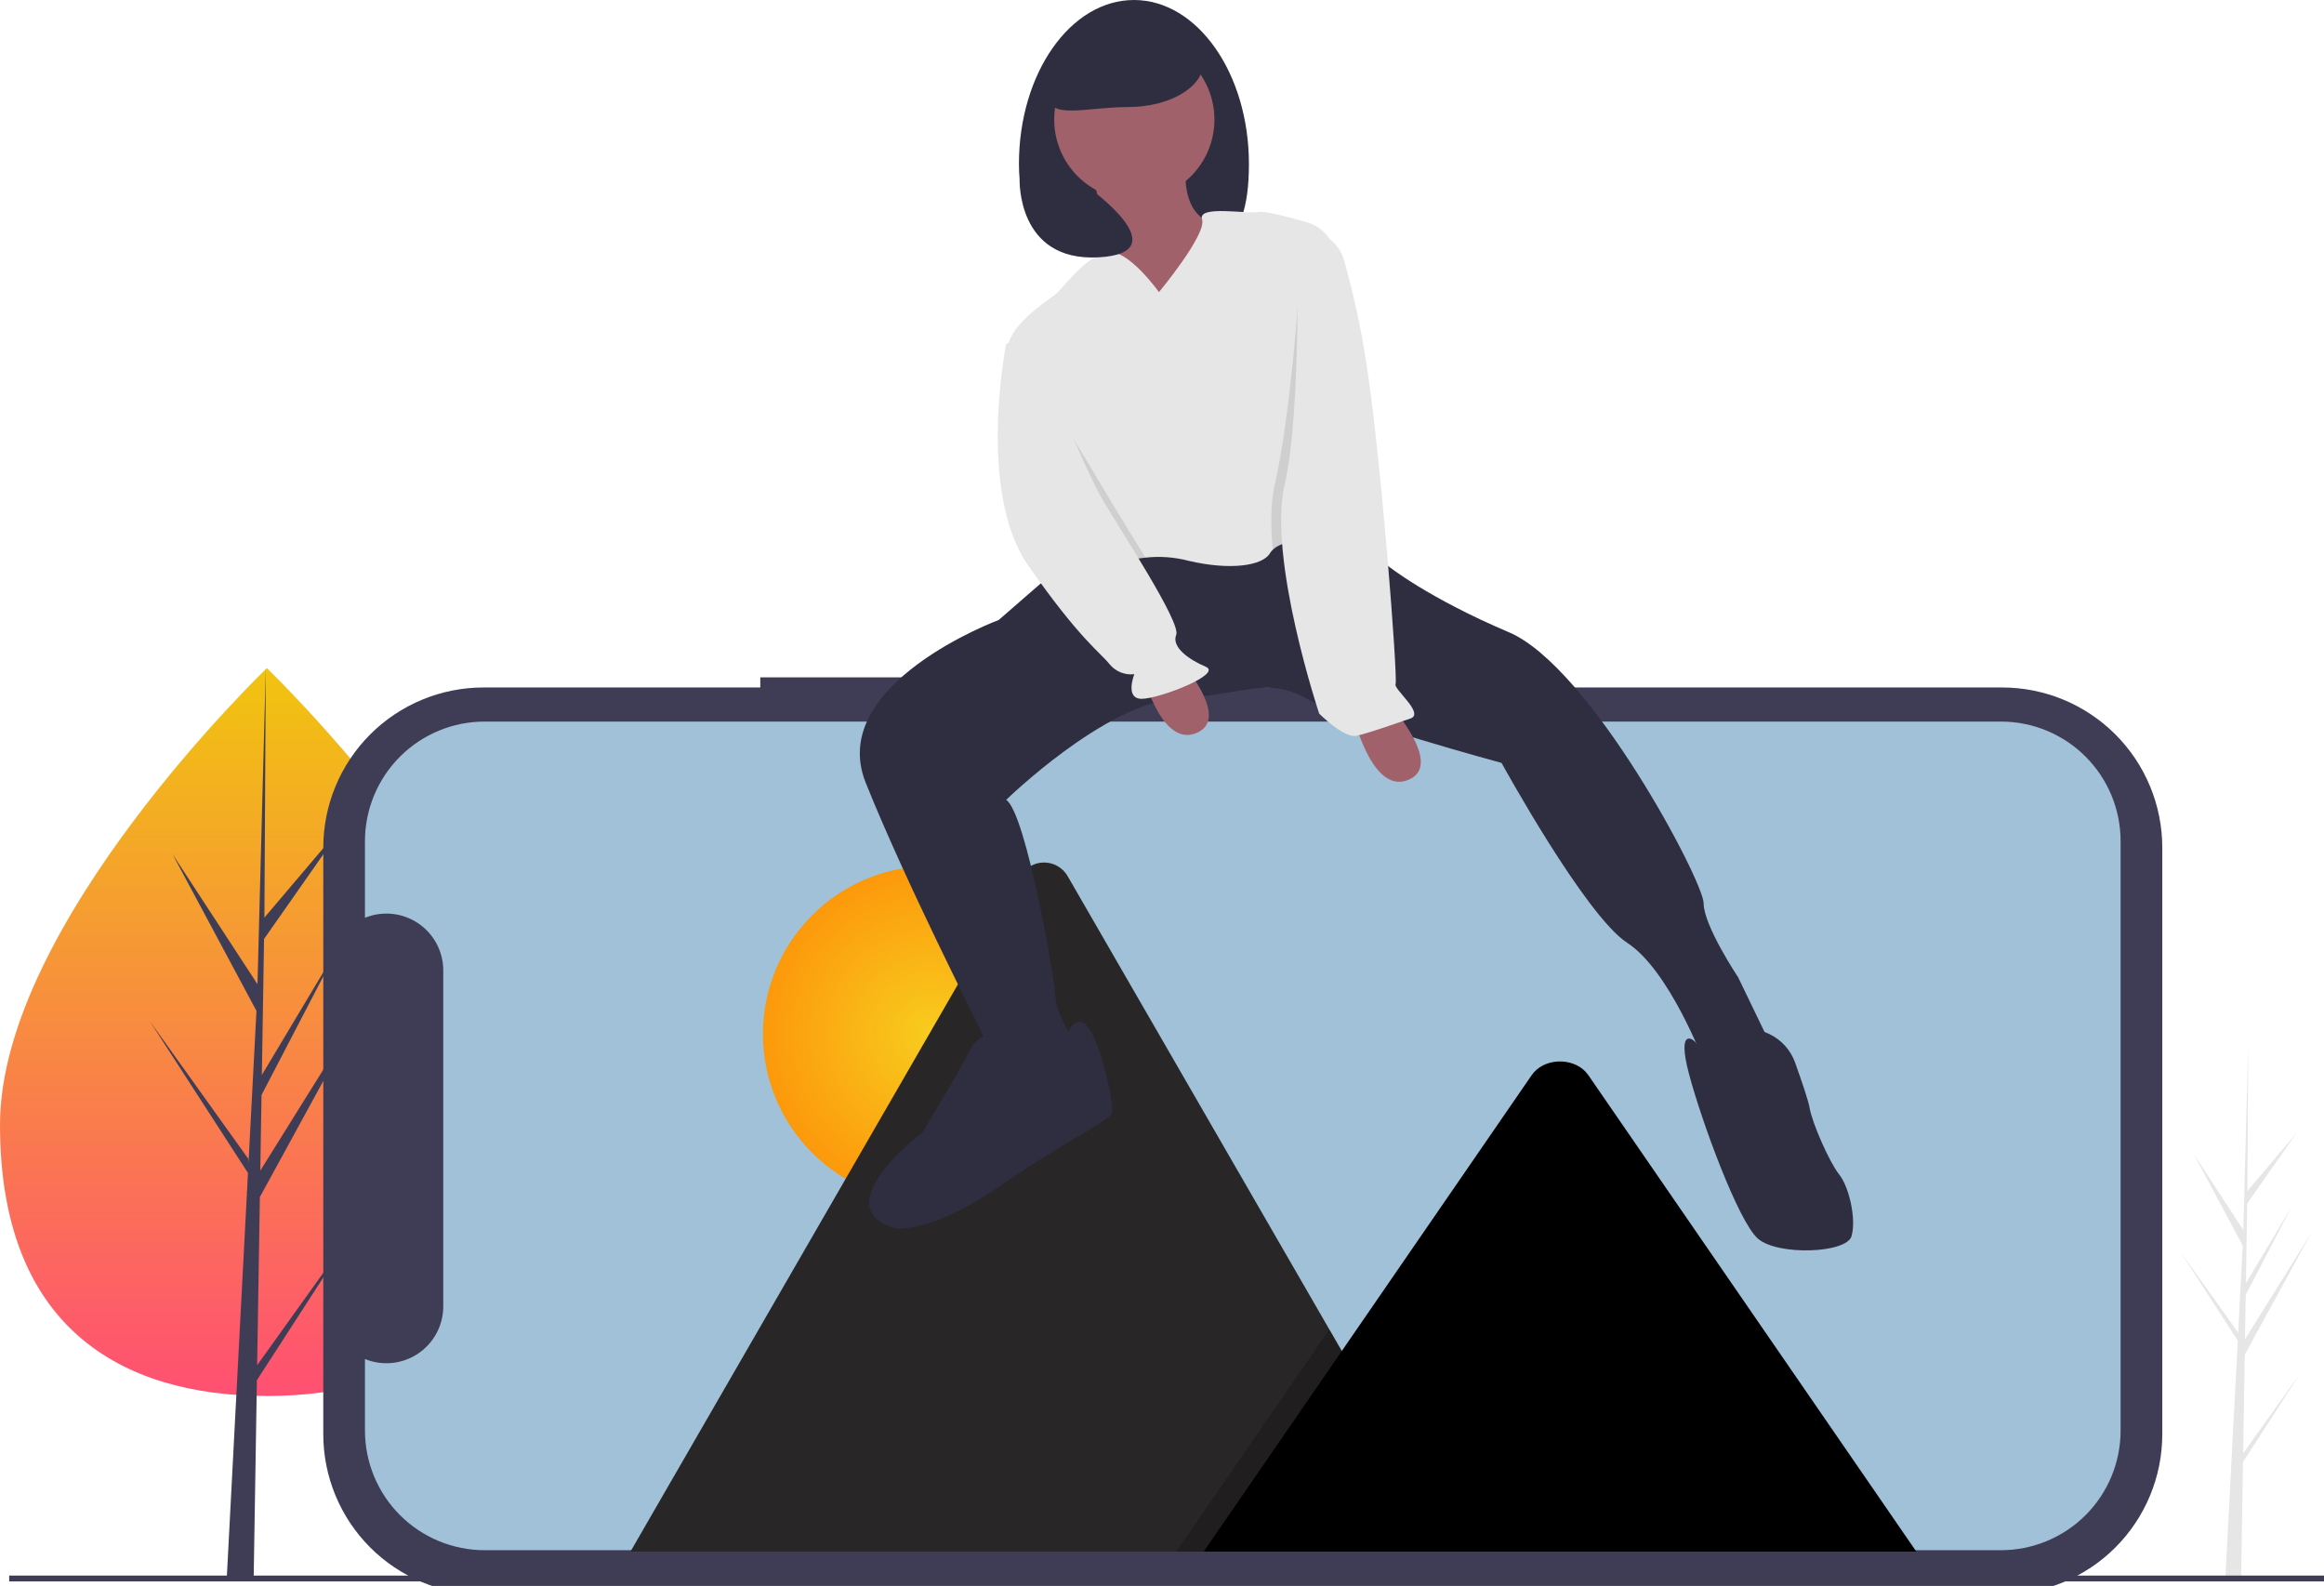 <svg width="891" height="608" viewBox="0 0 891 608" fill="none" xmlns="http://www.w3.org/2000/svg">
<g clip-path="url(#clip0)">
<path d="M860 557.113L860.614 519.338L886.158 472.606L860.71 513.413L860.986 496.428L878.591 462.617L861.059 491.933L861.555 461.385L880.407 434.467L861.633 456.581L861.943 400.566L859.995 474.72L860.155 471.661L840.988 442.322L859.847 477.533L858.061 511.65L858.008 510.744L835.912 479.87L857.941 513.943L857.718 518.21L857.678 518.274L857.696 518.625L853.165 605.183H859.219L859.945 560.474L881.921 526.484L860 557.113Z" fill="#E6E6E6"/>
<path d="M204.622 431.216C204.622 508.268 158.816 535.172 102.311 535.172C45.806 535.172 0 508.268 0 431.216C0 354.164 102.311 256.142 102.311 256.142C102.311 256.142 204.622 354.164 204.622 431.216Z" fill="url(#paint0_linear)"/>
<path d="M98.584 523.385L99.632 458.9L143.239 379.122L99.796 448.784L100.267 419.788L130.321 362.07L100.392 412.115L101.239 359.966L133.421 314.015L101.372 351.765L101.901 256.142L98.575 382.73L98.848 377.508L66.128 327.424L98.323 387.533L95.275 445.775L95.184 444.229L57.463 391.523L95.07 449.69L94.688 456.974L94.62 457.083L94.651 457.681L86.916 605.446H97.251L98.491 529.122L136.005 471.098L98.584 523.385Z" fill="#3F3D56"/>
<path d="M291.492 259.679V263.553H185.367C177.301 263.553 169.314 265.142 161.861 268.229C154.409 271.315 147.638 275.84 141.935 281.543C136.231 287.247 131.707 294.018 128.62 301.47C125.533 308.922 123.944 316.91 123.944 324.976V549.816C123.944 557.882 125.533 565.869 128.62 573.321C131.707 580.773 136.231 587.545 141.935 593.248C147.638 598.952 154.409 603.476 161.861 606.563C169.314 609.65 177.301 611.239 185.367 611.239H767.578C775.644 611.239 783.631 609.65 791.083 606.563C798.535 603.476 805.306 598.952 811.01 593.248C816.714 587.545 821.238 580.773 824.325 573.321C827.411 565.869 829 557.882 829 549.816V324.976C829 316.91 827.411 308.922 824.325 301.47C821.238 294.018 816.714 287.247 811.01 281.543C805.306 275.84 798.535 271.315 791.083 268.229C783.631 265.142 775.644 263.553 767.578 263.553H367.034V259.679H291.492Z" fill="#3F3D56"/>
<path d="M185.795 276.627H767.15C779.315 276.627 790.983 281.46 799.586 290.062C808.188 298.665 813.021 310.332 813.021 322.498V548.417C813.021 560.583 808.188 572.251 799.586 580.853C790.983 589.456 779.315 594.289 767.15 594.289H185.795C173.629 594.289 161.962 589.456 153.359 580.853C144.757 572.251 139.924 560.583 139.924 548.417V521.011C143.233 522.357 146.823 522.87 150.377 522.504C153.931 522.138 157.34 520.904 160.305 518.911C163.271 516.918 165.701 514.227 167.382 511.074C169.063 507.921 169.943 504.404 169.946 500.831V372.022C169.943 368.449 169.063 364.932 167.382 361.779C165.701 358.627 163.271 355.935 160.305 353.942C157.34 351.949 153.931 350.715 150.377 350.349C146.823 349.983 143.233 350.496 139.924 351.842V322.498C139.924 310.332 144.757 298.665 153.359 290.062C161.962 281.46 173.629 276.627 185.795 276.627Z" fill="#A1C1D8"/>
<path d="M356.903 460.795C392.465 460.795 421.293 431.967 421.293 396.405C421.293 360.843 392.465 332.014 356.903 332.014C321.341 332.014 292.513 360.843 292.513 396.405C292.513 431.967 321.341 460.795 356.903 460.795Z" fill="url(#paint1_radial)"/>
<path d="M558.824 594.832H242.944C242.549 594.837 242.153 594.806 241.764 594.739L391.16 335.962C392.072 334.351 393.395 333.01 394.995 332.077C396.595 331.144 398.413 330.653 400.265 330.653C402.116 330.653 403.935 331.144 405.534 332.077C407.134 333.01 408.457 334.351 409.369 335.962L509.633 509.621L514.436 517.931L558.824 594.832Z" fill="#282626"/>
<path opacity="0.2" d="M558.824 594.832H450.975L503.918 517.931L507.728 512.391L509.633 509.621L514.436 517.931L558.824 594.832Z" fill="black"/>
<path d="M734.704 594.832H461.494L514.436 517.931L518.246 512.391L587.236 412.174C591.759 405.606 602.639 405.197 607.957 410.935C608.314 411.326 608.646 411.74 608.95 412.174L734.704 594.832Z" fill="black"/>
<path d="M478.826 62.857C478.826 97.571 463.88 98.65 439.531 98.65C415.183 98.65 390.652 97.571 390.652 62.857C390.652 28.142 410.391 0 434.739 0C459.088 0 478.826 28.142 478.826 62.857Z" fill="#2F2E41"/>
<path d="M418.351 64.271C418.351 64.271 428.745 107.738 424.965 112.462C421.185 117.187 457.093 127.581 457.093 127.581L472.212 86.004L463.707 85.059C463.707 85.059 451.423 82.225 455.203 58.601C458.983 34.978 418.351 64.271 418.351 64.271Z" fill="#A0616A"/>
<path d="M434.887 76.555C451.848 76.555 465.597 62.805 465.597 45.844C465.597 28.884 451.848 15.134 434.887 15.134C417.926 15.134 404.177 28.884 404.177 45.844C404.177 62.805 417.926 76.555 434.887 76.555Z" fill="#A0616A"/>
<path d="M404.649 218.767L382.916 237.666C382.916 237.666 316.77 262.234 331.889 300.031C347.008 337.829 375.356 393.58 375.356 393.58L382.916 411.533H401.814L414.098 405.864L411.264 398.304C411.264 398.304 404.649 387.91 404.649 382.241C404.649 376.571 393.31 311.371 385.75 306.646C385.75 306.646 423.548 269.794 450.951 267.904C478.354 266.014 485.913 259.399 501.032 267.904C516.151 276.408 575.682 292.472 575.682 292.472C575.682 292.472 607.81 351.058 623.873 361.452C639.937 371.846 653.166 406.809 653.166 406.809L679.624 402.084L666.395 374.681C666.395 374.681 653.166 354.838 653.166 346.333C653.166 337.829 609.7 255.62 578.517 242.391C547.334 229.161 532.219 216.998 532.219 216.998L460.761 197.619L404.649 218.767Z" fill="#2F2E41"/>
<path d="M382.916 398.304C382.916 398.304 376.301 393.58 371.576 403.029C366.852 412.478 353.623 434.212 353.623 434.212C353.623 434.212 314.881 463.505 344.173 471.064C344.173 471.064 358.347 472.009 382.916 455C407.484 437.992 425.438 429.487 426.383 426.652C427.327 423.817 420.713 391.69 414.098 391.69C407.484 391.69 409.374 406.809 401.814 406.809C396.413 406.938 391.035 407.571 385.75 408.699L382.916 398.304Z" fill="#2F2E41"/>
<path d="M688.255 407.44C687.404 405.024 686.082 402.801 684.366 400.899C682.649 398.998 680.573 397.455 678.257 396.362C675.94 395.268 673.43 394.645 670.871 394.528C668.312 394.411 665.755 394.803 663.349 395.681C661.897 396.226 660.915 396.792 660.726 397.359C659.781 400.194 651.229 401.594 650.308 399.949C649.387 398.304 642.772 393.58 647.497 411.533C652.221 429.487 666.395 468.229 673.955 474.844C681.514 481.458 707.972 480.514 709.862 473.899C711.752 467.284 708.917 455 705.138 450.276C701.358 445.551 694.743 430.432 693.798 424.763C693.354 422.094 690.816 414.614 688.255 407.44Z" fill="#2F2E41"/>
<path d="M518.757 274.052C518.757 274.052 526.192 306.097 540.788 298.567C555.384 291.038 524.785 261.047 524.785 261.047L518.757 274.052Z" fill="#A0616A"/>
<path d="M437.493 256.098C437.493 256.098 444.928 288.143 459.524 280.614C474.12 273.084 443.521 243.093 443.521 243.093L437.493 256.098Z" fill="#A0616A"/>
<path d="M509.537 203.648C498.604 207.012 491.413 207.381 487.964 210.764C487.535 211.175 487.163 211.642 486.858 212.153C484.023 216.877 471.739 218.767 455.675 214.987C450.294 213.575 444.698 213.165 439.168 213.778C433.677 214.335 428.15 215.498 417.878 214.987C399.953 214.09 391.382 155.4 387.319 139.676C387.102 138.816 386.894 138.089 386.695 137.503C382.916 126.164 402.759 114.825 405.594 111.99C408.429 109.155 416.933 97.816 424.757 96.635C432.572 95.454 444.336 111.99 444.336 111.99C444.336 111.99 462.762 89.784 460.873 84.114C458.983 78.445 478.826 82.224 482.606 81.279C484.742 80.741 493.662 83.075 501.023 85.21C504.095 86.098 506.824 87.901 508.845 90.38C510.866 92.858 512.083 95.894 512.334 99.082C512.457 100.622 512.589 102.295 512.721 104.09C515.064 134.952 518.92 200.766 509.537 203.648Z" fill="#E6E6E6"/>
<path opacity="0.1" d="M439.167 213.778C433.677 214.335 428.149 215.498 417.878 214.987C399.953 214.09 391.382 155.4 387.319 139.676C387.999 134.782 388.585 131.833 388.585 131.833L393.782 138.92C393.782 138.92 418.823 180.025 425.438 191.364C428.14 195.994 433.687 204.735 439.167 213.778Z" fill="black"/>
<path d="M394.255 128.054L385.75 131.833C385.75 131.833 374.411 188.529 394.255 216.877C414.098 245.225 421.658 249.95 425.438 254.675C426.568 256.048 428.026 257.115 429.678 257.776C431.329 258.436 433.121 258.67 434.887 258.454C434.887 258.454 431.107 267.904 437.722 267.904C444.336 267.904 468.904 258.454 462.29 255.62C455.675 252.785 449.061 248.06 450.951 243.335C452.841 238.611 429.217 202.703 422.603 191.364C415.988 180.025 394.255 128.054 394.255 128.054Z" fill="#E6E6E6"/>
<path opacity="0.1" d="M509.537 203.648C498.604 207.012 491.413 207.381 487.964 210.764C487.094 201.428 487.132 192.63 488.748 185.695C494.556 160.804 498.939 106.906 498.67 93.564C498.638 91.98 498.976 94.509 500.56 94.509V95.454C507.552 95.454 509.518 92.968 511.483 99.677C511.88 101.019 512.296 102.493 512.721 104.09C515.064 134.952 518.92 200.766 509.537 203.648Z" fill="black"/>
<path d="M497.252 88.367H500.148C503.551 88.365 506.864 89.466 509.588 91.505C512.313 93.545 514.304 96.412 515.262 99.677C518.872 112.415 521.694 125.363 523.71 138.448C529.38 173.41 535.995 260.344 535.05 262.234C534.105 264.124 546.389 273.573 540.719 275.463C535.05 277.353 524.655 281.133 519.931 282.078C515.206 283.023 505.757 273.573 505.757 273.573C505.757 273.573 485.913 214.043 492.528 185.695C499.142 157.347 497.252 88.367 497.252 88.367Z" fill="#E6E6E6"/>
<path d="M461.366 24.008C461.366 33.41 448.468 41.031 432.557 41.031C416.646 41.031 402.001 46.068 402.001 36.666C402.001 27.265 416.646 6.984 432.557 6.984C448.468 6.984 461.366 14.606 461.366 24.008Z" fill="#2F2E41"/>
<path d="M390.914 68.748C390.914 68.748 389.738 100.396 421.187 98.65C452.636 96.904 416.937 71.598 416.937 71.598L390.914 68.748Z" fill="#2F2E41"/>
<path d="M891.522 604.022H3.522V606.263H891.522V604.022Z" fill="#3F3D56"/>
</g>
<defs>
<linearGradient id="paint0_linear" x1="102.311" y1="256.142" x2="102.311" y2="535.172" gradientUnits="userSpaceOnUse">
<stop stop-color="#F1C40F"/>
<stop offset="1" stop-color="#FF5073"/>
<stop offset="1" stop-color="#F1C40F" stop-opacity="0"/>
</linearGradient>
<radialGradient id="paint1_radial" cx="0" cy="0" r="1" gradientUnits="userSpaceOnUse" gradientTransform="translate(356.903 396.405) rotate(-179.776) scale(103.404)">
<stop stop-color="#F8CC1E"/>
<stop offset="1" stop-color="#FF7A00"/>
</radialGradient>
<clipPath id="clip0">
<rect width="891.522" height="611.239" fill="white"/>
</clipPath>
</defs>
</svg>

